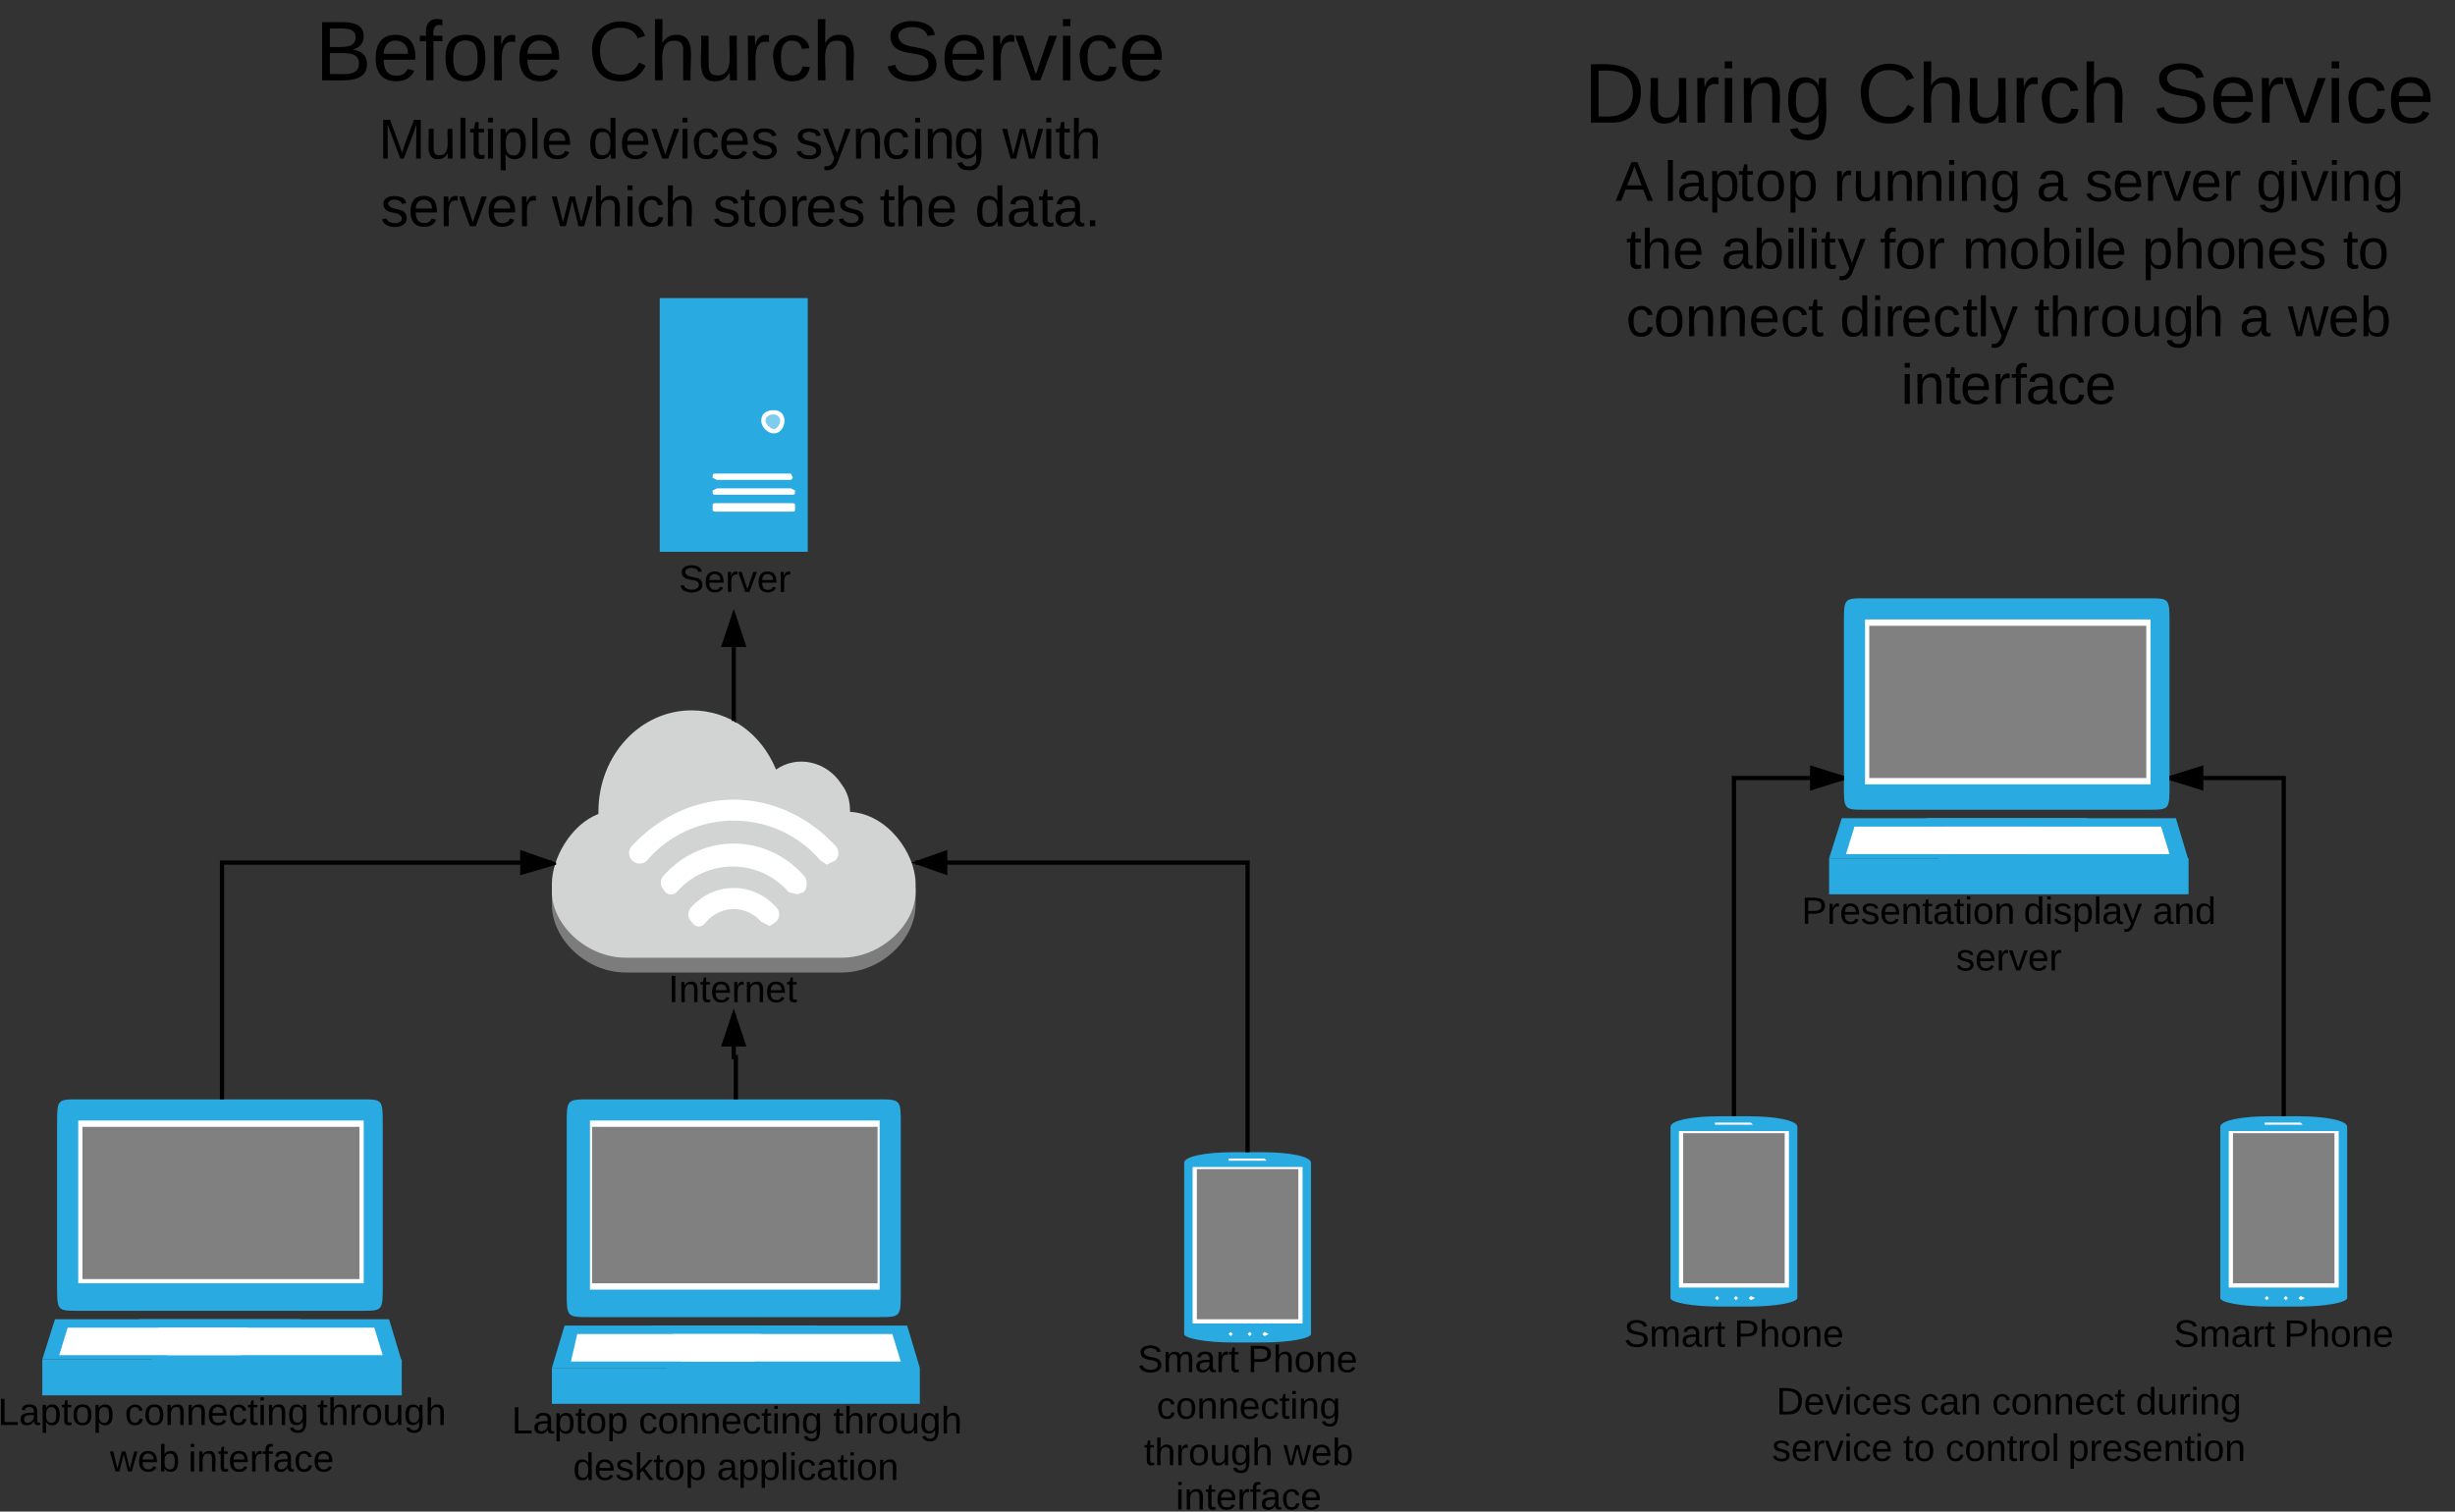 <svg xmlns="http://www.w3.org/2000/svg" xmlns:xlink="http://www.w3.org/1999/xlink" width="1161" height="715">
  <rect width="100%" height="100%" fill="#333333" stroke="none"/>
  <defs>
    <path id="a" d="M185-189c-5-48-123-54-124 2 14 75 158 14 163 119 3 78-121 87-175 55a71 71 0 0 1-33-46l33-7c5 56 141 63 141-1 0-78-155-14-162-118-5-82 145-84 179-34 5 7 8 16 11 25"/>
    <path id="b" d="M210-169c-67 3-38 105-44 169h-31v-121c0-29-5-50-35-48C34-165 62-65 56 0H25l-1-190h30c1 10-1 24 2 32 10-44 99-50 107 0 11-21 27-35 58-36 85-2 47 119 55 194h-31v-121c0-29-5-49-35-48"/>
    <path id="c" d="M141-36C126-15 110 5 73 4 37 3 15-17 15-53c-1-64 63-63 125-63 3-35-9-54-41-54-24 1-41 7-42 31l-33-3c5-37 33-52 76-52 45 0 72 20 72 64v82c-1 20 7 32 28 27v20c-31 9-61-2-59-35zM48-53c0 20 12 33 32 33 41-3 63-29 60-74-43 2-92-5-92 41"/>
    <path id="d" d="M114-163C36-179 61-72 57 0H25l-1-190h30c1 12-1 29 2 39 6-27 23-49 58-41v29"/>
    <path id="e" d="M59-47c-2 24 18 29 38 22v24C64 9 27 4 27-40v-127H5v-23h24l9-43h21v43h35v23H59v120"/>
    <g id="G">
      <use height="100%" width="100%" xlink:href="#a" transform="scale(.05)"/>
      <use height="100%" width="100%" xlink:href="#b" transform="translate(12) scale(.05)"/>
      <use height="100%" width="100%" xlink:href="#c" transform="translate(27) scale(.05)"/>
      <use height="100%" width="100%" xlink:href="#d" transform="translate(37) scale(.05)"/>
      <use height="100%" width="100%" xlink:href="#e" transform="translate(43) scale(.05)"/>
    </g>
    <path id="f" d="M30-248c87 1 191-15 191 75 0 78-77 80-158 76V0H30zm33 125c57 0 124 11 124-50 0-59-68-47-124-48v98"/>
    <path id="g" d="M106-169C34-169 62-67 57 0H25v-261h32l-1 103c12-21 28-36 61-36 89 0 53 116 60 194h-32v-121c2-32-8-49-39-48"/>
    <path id="h" d="M100-194c62-1 85 37 85 99 1 63-27 99-86 99S16-35 15-95c0-66 28-99 85-99zM99-20c44 1 53-31 53-75 0-43-8-75-51-75s-53 32-53 75 10 74 51 75"/>
    <path id="i" d="M117-194c89-4 53 116 60 194h-32v-121c0-31-8-49-39-48C34-167 62-67 57 0H25l-1-190h30c1 10-1 24 2 32 11-22 29-35 61-36"/>
    <path id="j" d="M100-194c63 0 86 42 84 106H49c0 40 14 67 53 68 26 1 43-12 49-29l28 8c-11 28-37 45-77 45C44 4 14-33 15-96c1-61 26-98 85-98zm52 81c6-60-76-77-97-28-3 7-6 17-6 28h103"/>
    <g id="H">
      <use height="100%" width="100%" xlink:href="#f" transform="scale(.05)"/>
      <use height="100%" width="100%" xlink:href="#g" transform="translate(12) scale(.05)"/>
      <use height="100%" width="100%" xlink:href="#h" transform="translate(22) scale(.05)"/>
      <use height="100%" width="100%" xlink:href="#i" transform="translate(32) scale(.05)"/>
      <use height="100%" width="100%" xlink:href="#j" transform="translate(42) scale(.05)"/>
    </g>
    <path id="k" d="M135-143c-3-34-86-38-87 0 15 53 115 12 119 90S17 21 10-45l28-5c4 36 97 45 98 0-10-56-113-15-118-90-4-57 82-63 122-42 12 7 21 19 24 35"/>
    <path id="l" d="M24-231v-30h32v30zM24 0v-190h32V0H24"/>
    <g id="I">
      <use height="100%" width="100%" xlink:href="#f" transform="scale(.05)"/>
      <use height="100%" width="100%" xlink:href="#d" transform="translate(12) scale(.05)"/>
      <use height="100%" width="100%" xlink:href="#j" transform="translate(18) scale(.05)"/>
      <use height="100%" width="100%" xlink:href="#k" transform="translate(28) scale(.05)"/>
      <use height="100%" width="100%" xlink:href="#j" transform="translate(37) scale(.05)"/>
      <use height="100%" width="100%" xlink:href="#i" transform="translate(47) scale(.05)"/>
      <use height="100%" width="100%" xlink:href="#e" transform="translate(57) scale(.05)"/>
      <use height="100%" width="100%" xlink:href="#c" transform="translate(62) scale(.05)"/>
      <use height="100%" width="100%" xlink:href="#e" transform="translate(72) scale(.05)"/>
      <use height="100%" width="100%" xlink:href="#l" transform="translate(77) scale(.05)"/>
      <use height="100%" width="100%" xlink:href="#h" transform="translate(81) scale(.05)"/>
      <use height="100%" width="100%" xlink:href="#i" transform="translate(91) scale(.05)"/>
    </g>
    <path id="m" d="M85-194c31 0 48 13 60 33l-1-100h32l1 261h-30c-2-10 0-23-3-31C134-8 116 4 85 4 32 4 16-35 15-94c0-66 23-100 70-100zm9 24c-40 0-46 34-46 75 0 40 6 74 45 74 42 0 51-32 51-76 0-42-9-74-50-73"/>
    <path id="n" d="M115-194c55 1 70 41 70 98S169 2 115 4C84 4 66-9 55-30l1 105H24l-1-265h31l2 30c10-21 28-34 59-34zm-8 174c40 0 45-34 45-75s-6-73-45-74c-42 0-51 32-51 76 0 43 10 73 51 73"/>
    <path id="o" d="M24 0v-261h32V0H24"/>
    <path id="p" d="M179-190L93 31C79 59 56 82 12 73V49c39 6 53-20 64-50L1-190h34L92-34l54-156h33"/>
    <g id="J">
      <use height="100%" width="100%" xlink:href="#m" transform="scale(.05)"/>
      <use height="100%" width="100%" xlink:href="#l" transform="translate(10) scale(.05)"/>
      <use height="100%" width="100%" xlink:href="#k" transform="translate(14) scale(.05)"/>
      <use height="100%" width="100%" xlink:href="#n" transform="translate(23) scale(.05)"/>
      <use height="100%" width="100%" xlink:href="#o" transform="translate(33) scale(.05)"/>
      <use height="100%" width="100%" xlink:href="#c" transform="translate(37) scale(.05)"/>
      <use height="100%" width="100%" xlink:href="#p" transform="translate(47) scale(.05)"/>
    </g>
    <g id="K">
      <use height="100%" width="100%" xlink:href="#c" transform="scale(.05)"/>
      <use height="100%" width="100%" xlink:href="#i" transform="translate(10) scale(.05)"/>
      <use height="100%" width="100%" xlink:href="#m" transform="translate(20) scale(.05)"/>
    </g>
    <path id="q" d="M108 0H70L1-190h34L89-25l56-165h34"/>
    <g id="L">
      <use height="100%" width="100%" xlink:href="#k" transform="scale(.05)"/>
      <use height="100%" width="100%" xlink:href="#j" transform="translate(9) scale(.05)"/>
      <use height="100%" width="100%" xlink:href="#d" transform="translate(19) scale(.05)"/>
      <use height="100%" width="100%" xlink:href="#q" transform="translate(25) scale(.05)"/>
      <use height="100%" width="100%" xlink:href="#j" transform="translate(34) scale(.05)"/>
      <use height="100%" width="100%" xlink:href="#d" transform="translate(44) scale(.05)"/>
    </g>
    <path id="r" d="M30-248c118-7 216 8 213 122C240-48 200 0 122 0H30zM63-27c89 8 146-16 146-99s-60-101-146-95v194"/>
    <path id="s" d="M84 4C-5 8 30-112 23-190h32v120c0 31 7 50 39 49 72-2 45-101 50-169h31l1 190h-30c-1-10 1-25-2-33-11 22-28 36-60 37"/>
    <path id="t" d="M177-190C167-65 218 103 67 71c-23-6-38-20-44-43l32-5c15 47 100 32 89-28v-30A63 63 0 0 1 83 1C29 1 15-40 15-95c0-56 16-97 71-98 29-1 48 16 59 35 1-10 0-23 2-32zM94-22c36 0 50-32 50-73 0-42-14-75-50-75-39 0-46 34-46 75s6 73 46 73"/>
    <g id="M">
      <use height="100%" width="100%" xlink:href="#r" transform="scale(.111)"/>
      <use height="100%" width="100%" xlink:href="#s" transform="translate(29) scale(.111)"/>
      <use height="100%" width="100%" xlink:href="#d" transform="translate(51) scale(.111)"/>
      <use height="100%" width="100%" xlink:href="#l" transform="translate(64) scale(.111)"/>
      <use height="100%" width="100%" xlink:href="#i" transform="translate(73) scale(.111)"/>
      <use height="100%" width="100%" xlink:href="#t" transform="translate(95) scale(.111)"/>
    </g>
    <path id="u" d="M212-179c-10-28-35-45-73-45-59 0-87 40-87 99 0 60 29 101 89 101 43 0 62-24 78-52l27 14C228-24 195 4 139 4 59 4 22-46 18-125c-6-104 99-153 187-111 19 9 31 26 39 46"/>
    <path id="v" d="M96-169c-40 0-48 33-48 73s9 75 48 75c24 0 41-14 43-38l32 2c-6 37-31 61-74 61-59 0-76-41-82-99-10-93 101-131 147-64 4 7 5 14 7 22l-32 3c-4-21-16-35-41-35"/>
    <g id="N">
      <use height="100%" width="100%" xlink:href="#u" transform="scale(.111)"/>
      <use height="100%" width="100%" xlink:href="#g" transform="translate(29) scale(.111)"/>
      <use height="100%" width="100%" xlink:href="#s" transform="translate(51) scale(.111)"/>
      <use height="100%" width="100%" xlink:href="#d" transform="translate(73) scale(.111)"/>
      <use height="100%" width="100%" xlink:href="#v" transform="translate(86) scale(.111)"/>
      <use height="100%" width="100%" xlink:href="#g" transform="translate(106) scale(.111)"/>
    </g>
    <g id="O">
      <use height="100%" width="100%" xlink:href="#a" transform="scale(.111)"/>
      <use height="100%" width="100%" xlink:href="#j" transform="translate(27) scale(.111)"/>
      <use height="100%" width="100%" xlink:href="#d" transform="translate(49) scale(.111)"/>
      <use height="100%" width="100%" xlink:href="#q" transform="translate(62) scale(.111)"/>
      <use height="100%" width="100%" xlink:href="#l" transform="translate(82) scale(.111)"/>
      <use height="100%" width="100%" xlink:href="#v" transform="translate(91) scale(.111)"/>
      <use height="100%" width="100%" xlink:href="#j" transform="translate(111) scale(.111)"/>
    </g>
    <path id="w" d="M205 0l-28-72H64L36 0H1l101-248h38L239 0zm-38-99l-47-123c-12 45-31 82-46 123h93"/>
    <use height="100%" width="100%" id="P" xlink:href="#w" transform="scale(.074)"/>
    <g id="Q">
      <use height="100%" width="100%" xlink:href="#o" transform="scale(.074)"/>
      <use height="100%" width="100%" xlink:href="#c" transform="translate(6) scale(.074)"/>
      <use height="100%" width="100%" xlink:href="#n" transform="translate(21) scale(.074)"/>
      <use height="100%" width="100%" xlink:href="#e" transform="translate(35) scale(.074)"/>
      <use height="100%" width="100%" xlink:href="#h" transform="translate(43) scale(.074)"/>
      <use height="100%" width="100%" xlink:href="#n" transform="translate(58) scale(.074)"/>
    </g>
    <g id="R">
      <use height="100%" width="100%" xlink:href="#d" transform="scale(.074)"/>
      <use height="100%" width="100%" xlink:href="#s" transform="translate(9) scale(.074)"/>
      <use height="100%" width="100%" xlink:href="#i" transform="translate(24) scale(.074)"/>
      <use height="100%" width="100%" xlink:href="#i" transform="translate(38) scale(.074)"/>
      <use height="100%" width="100%" xlink:href="#l" transform="translate(53) scale(.074)"/>
      <use height="100%" width="100%" xlink:href="#i" transform="translate(59) scale(.074)"/>
      <use height="100%" width="100%" xlink:href="#t" transform="translate(74) scale(.074)"/>
    </g>
    <use height="100%" width="100%" id="S" xlink:href="#c" transform="scale(.074)"/>
    <g id="T">
      <use height="100%" width="100%" xlink:href="#k" transform="scale(.074)"/>
      <use height="100%" width="100%" xlink:href="#j" transform="translate(13) scale(.074)"/>
      <use height="100%" width="100%" xlink:href="#d" transform="translate(28) scale(.074)"/>
      <use height="100%" width="100%" xlink:href="#q" transform="translate(37) scale(.074)"/>
      <use height="100%" width="100%" xlink:href="#j" transform="translate(50) scale(.074)"/>
      <use height="100%" width="100%" xlink:href="#d" transform="translate(65) scale(.074)"/>
    </g>
    <g id="U">
      <use height="100%" width="100%" xlink:href="#t" transform="scale(.074)"/>
      <use height="100%" width="100%" xlink:href="#l" transform="translate(15) scale(.074)"/>
      <use height="100%" width="100%" xlink:href="#q" transform="translate(21) scale(.074)"/>
      <use height="100%" width="100%" xlink:href="#l" transform="translate(34) scale(.074)"/>
      <use height="100%" width="100%" xlink:href="#i" transform="translate(40) scale(.074)"/>
      <use height="100%" width="100%" xlink:href="#t" transform="translate(55) scale(.074)"/>
    </g>
    <g id="V">
      <use height="100%" width="100%" xlink:href="#e" transform="scale(.074)"/>
      <use height="100%" width="100%" xlink:href="#g" transform="translate(7) scale(.074)"/>
      <use height="100%" width="100%" xlink:href="#j" transform="translate(22) scale(.074)"/>
    </g>
    <path id="x" d="M115-194c53 0 69 39 70 98 0 66-23 100-70 100C84 3 66-7 56-30L54 0H23l1-261h32v101c10-23 28-34 59-34zm-8 174c40 0 45-34 45-75 0-40-5-75-45-74-42 0-51 32-51 76 0 43 10 73 51 73"/>
    <g id="W">
      <use height="100%" width="100%" xlink:href="#c" transform="scale(.074)"/>
      <use height="100%" width="100%" xlink:href="#x" transform="translate(15) scale(.074)"/>
      <use height="100%" width="100%" xlink:href="#l" transform="translate(30) scale(.074)"/>
      <use height="100%" width="100%" xlink:href="#o" transform="translate(35) scale(.074)"/>
      <use height="100%" width="100%" xlink:href="#l" transform="translate(41) scale(.074)"/>
      <use height="100%" width="100%" xlink:href="#e" transform="translate(47) scale(.074)"/>
      <use height="100%" width="100%" xlink:href="#p" transform="translate(55) scale(.074)"/>
    </g>
    <path id="y" d="M101-234c-31-9-42 10-38 44h38v23H63V0H32v-167H5v-23h27c-7-52 17-82 69-68v24"/>
    <g id="X">
      <use height="100%" width="100%" xlink:href="#y" transform="scale(.074)"/>
      <use height="100%" width="100%" xlink:href="#h" transform="translate(7) scale(.074)"/>
      <use height="100%" width="100%" xlink:href="#d" transform="translate(22) scale(.074)"/>
    </g>
    <g id="Y">
      <use height="100%" width="100%" xlink:href="#b" transform="scale(.074)"/>
      <use height="100%" width="100%" xlink:href="#h" transform="translate(22) scale(.074)"/>
      <use height="100%" width="100%" xlink:href="#x" transform="translate(37) scale(.074)"/>
      <use height="100%" width="100%" xlink:href="#l" transform="translate(52) scale(.074)"/>
      <use height="100%" width="100%" xlink:href="#o" transform="translate(58) scale(.074)"/>
      <use height="100%" width="100%" xlink:href="#j" transform="translate(63) scale(.074)"/>
    </g>
    <g id="Z">
      <use height="100%" width="100%" xlink:href="#n" transform="scale(.074)"/>
      <use height="100%" width="100%" xlink:href="#g" transform="translate(15) scale(.074)"/>
      <use height="100%" width="100%" xlink:href="#h" transform="translate(30) scale(.074)"/>
      <use height="100%" width="100%" xlink:href="#i" transform="translate(44) scale(.074)"/>
      <use height="100%" width="100%" xlink:href="#j" transform="translate(59) scale(.074)"/>
      <use height="100%" width="100%" xlink:href="#k" transform="translate(74) scale(.074)"/>
    </g>
    <g id="aa">
      <use height="100%" width="100%" xlink:href="#e" transform="scale(.074)"/>
      <use height="100%" width="100%" xlink:href="#h" transform="translate(7) scale(.074)"/>
    </g>
    <g id="ab">
      <use height="100%" width="100%" xlink:href="#v" transform="scale(.074)"/>
      <use height="100%" width="100%" xlink:href="#h" transform="translate(13) scale(.074)"/>
      <use height="100%" width="100%" xlink:href="#i" transform="translate(28) scale(.074)"/>
      <use height="100%" width="100%" xlink:href="#i" transform="translate(43) scale(.074)"/>
      <use height="100%" width="100%" xlink:href="#j" transform="translate(58) scale(.074)"/>
      <use height="100%" width="100%" xlink:href="#v" transform="translate(73) scale(.074)"/>
      <use height="100%" width="100%" xlink:href="#e" transform="translate(86) scale(.074)"/>
    </g>
    <g id="ac">
      <use height="100%" width="100%" xlink:href="#m" transform="scale(.074)"/>
      <use height="100%" width="100%" xlink:href="#l" transform="translate(15) scale(.074)"/>
      <use height="100%" width="100%" xlink:href="#d" transform="translate(21) scale(.074)"/>
      <use height="100%" width="100%" xlink:href="#j" transform="translate(29) scale(.074)"/>
      <use height="100%" width="100%" xlink:href="#v" transform="translate(44) scale(.074)"/>
      <use height="100%" width="100%" xlink:href="#e" transform="translate(58) scale(.074)"/>
      <use height="100%" width="100%" xlink:href="#o" transform="translate(65) scale(.074)"/>
      <use height="100%" width="100%" xlink:href="#p" transform="translate(71) scale(.074)"/>
    </g>
    <g id="ad">
      <use height="100%" width="100%" xlink:href="#e" transform="scale(.074)"/>
      <use height="100%" width="100%" xlink:href="#g" transform="translate(7) scale(.074)"/>
      <use height="100%" width="100%" xlink:href="#d" transform="translate(22) scale(.074)"/>
      <use height="100%" width="100%" xlink:href="#h" transform="translate(31) scale(.074)"/>
      <use height="100%" width="100%" xlink:href="#s" transform="translate(46) scale(.074)"/>
      <use height="100%" width="100%" xlink:href="#t" transform="translate(61) scale(.074)"/>
      <use height="100%" width="100%" xlink:href="#g" transform="translate(75) scale(.074)"/>
    </g>
    <path id="z" d="M206 0h-36l-40-164L89 0H53L-1-190h32L70-26l43-164h34l41 164 42-164h31"/>
    <g id="ae">
      <use height="100%" width="100%" xlink:href="#z" transform="scale(.074)"/>
      <use height="100%" width="100%" xlink:href="#j" transform="translate(19) scale(.074)"/>
      <use height="100%" width="100%" xlink:href="#x" transform="translate(34) scale(.074)"/>
    </g>
    <g id="af">
      <use height="100%" width="100%" xlink:href="#l" transform="scale(.074)"/>
      <use height="100%" width="100%" xlink:href="#i" transform="translate(6) scale(.074)"/>
      <use height="100%" width="100%" xlink:href="#e" transform="translate(21) scale(.074)"/>
      <use height="100%" width="100%" xlink:href="#j" transform="translate(28) scale(.074)"/>
      <use height="100%" width="100%" xlink:href="#d" transform="translate(43) scale(.074)"/>
      <use height="100%" width="100%" xlink:href="#y" transform="translate(52) scale(.074)"/>
      <use height="100%" width="100%" xlink:href="#c" transform="translate(59) scale(.074)"/>
      <use height="100%" width="100%" xlink:href="#v" transform="translate(74) scale(.074)"/>
      <use height="100%" width="100%" xlink:href="#j" transform="translate(87) scale(.074)"/>
    </g>
    <g id="ag">
      <use height="100%" width="100%" xlink:href="#r" transform="scale(.05)"/>
      <use height="100%" width="100%" xlink:href="#j" transform="translate(13) scale(.05)"/>
      <use height="100%" width="100%" xlink:href="#q" transform="translate(23) scale(.05)"/>
      <use height="100%" width="100%" xlink:href="#l" transform="translate(32) scale(.05)"/>
      <use height="100%" width="100%" xlink:href="#v" transform="translate(36) scale(.05)"/>
      <use height="100%" width="100%" xlink:href="#j" transform="translate(45) scale(.05)"/>
      <use height="100%" width="100%" xlink:href="#k" transform="translate(55) scale(.05)"/>
    </g>
    <g id="ah">
      <use height="100%" width="100%" xlink:href="#v" transform="scale(.05)"/>
      <use height="100%" width="100%" xlink:href="#c" transform="translate(9) scale(.05)"/>
      <use height="100%" width="100%" xlink:href="#i" transform="translate(19) scale(.05)"/>
    </g>
    <g id="ai">
      <use height="100%" width="100%" xlink:href="#v" transform="scale(.05)"/>
      <use height="100%" width="100%" xlink:href="#h" transform="translate(9) scale(.05)"/>
      <use height="100%" width="100%" xlink:href="#i" transform="translate(19) scale(.05)"/>
      <use height="100%" width="100%" xlink:href="#i" transform="translate(29) scale(.05)"/>
      <use height="100%" width="100%" xlink:href="#j" transform="translate(39) scale(.05)"/>
      <use height="100%" width="100%" xlink:href="#v" transform="translate(49) scale(.05)"/>
      <use height="100%" width="100%" xlink:href="#e" transform="translate(58) scale(.05)"/>
    </g>
    <g id="aj">
      <use height="100%" width="100%" xlink:href="#m" transform="scale(.05)"/>
      <use height="100%" width="100%" xlink:href="#s" transform="translate(10) scale(.05)"/>
      <use height="100%" width="100%" xlink:href="#d" transform="translate(20) scale(.05)"/>
      <use height="100%" width="100%" xlink:href="#l" transform="translate(26) scale(.05)"/>
      <use height="100%" width="100%" xlink:href="#i" transform="translate(30) scale(.05)"/>
      <use height="100%" width="100%" xlink:href="#t" transform="translate(40) scale(.05)"/>
    </g>
    <g id="ak">
      <use height="100%" width="100%" xlink:href="#k" transform="scale(.05)"/>
      <use height="100%" width="100%" xlink:href="#j" transform="translate(9) scale(.05)"/>
      <use height="100%" width="100%" xlink:href="#d" transform="translate(19) scale(.05)"/>
      <use height="100%" width="100%" xlink:href="#q" transform="translate(25) scale(.05)"/>
      <use height="100%" width="100%" xlink:href="#l" transform="translate(34) scale(.05)"/>
      <use height="100%" width="100%" xlink:href="#v" transform="translate(38) scale(.05)"/>
      <use height="100%" width="100%" xlink:href="#j" transform="translate(47) scale(.05)"/>
    </g>
    <g id="al">
      <use height="100%" width="100%" xlink:href="#e" transform="scale(.05)"/>
      <use height="100%" width="100%" xlink:href="#h" transform="translate(5) scale(.05)"/>
    </g>
    <g id="am">
      <use height="100%" width="100%" xlink:href="#v" transform="scale(.05)"/>
      <use height="100%" width="100%" xlink:href="#h" transform="translate(9) scale(.05)"/>
      <use height="100%" width="100%" xlink:href="#i" transform="translate(19) scale(.05)"/>
      <use height="100%" width="100%" xlink:href="#e" transform="translate(29) scale(.05)"/>
      <use height="100%" width="100%" xlink:href="#d" transform="translate(34) scale(.05)"/>
      <use height="100%" width="100%" xlink:href="#h" transform="translate(40) scale(.05)"/>
      <use height="100%" width="100%" xlink:href="#o" transform="translate(50) scale(.05)"/>
    </g>
    <g id="an">
      <use height="100%" width="100%" xlink:href="#n" transform="scale(.05)"/>
      <use height="100%" width="100%" xlink:href="#d" transform="translate(10) scale(.05)"/>
      <use height="100%" width="100%" xlink:href="#j" transform="translate(16) scale(.05)"/>
      <use height="100%" width="100%" xlink:href="#k" transform="translate(26) scale(.05)"/>
      <use height="100%" width="100%" xlink:href="#j" transform="translate(35) scale(.05)"/>
      <use height="100%" width="100%" xlink:href="#i" transform="translate(45) scale(.05)"/>
      <use height="100%" width="100%" xlink:href="#e" transform="translate(55) scale(.05)"/>
      <use height="100%" width="100%" xlink:href="#l" transform="translate(60) scale(.05)"/>
      <use height="100%" width="100%" xlink:href="#h" transform="translate(64) scale(.05)"/>
      <use height="100%" width="100%" xlink:href="#i" transform="translate(74) scale(.05)"/>
    </g>
    <path id="A" d="M30 0v-248h33v221h125V0H30"/>
    <g id="ao">
      <use height="100%" width="100%" xlink:href="#A" transform="scale(.05)"/>
      <use height="100%" width="100%" xlink:href="#c" transform="translate(10) scale(.05)"/>
      <use height="100%" width="100%" xlink:href="#n" transform="translate(20) scale(.05)"/>
      <use height="100%" width="100%" xlink:href="#e" transform="translate(30) scale(.05)"/>
      <use height="100%" width="100%" xlink:href="#h" transform="translate(35) scale(.05)"/>
      <use height="100%" width="100%" xlink:href="#n" transform="translate(45) scale(.05)"/>
    </g>
    <g id="ap">
      <use height="100%" width="100%" xlink:href="#v" transform="scale(.05)"/>
      <use height="100%" width="100%" xlink:href="#h" transform="translate(9) scale(.05)"/>
      <use height="100%" width="100%" xlink:href="#i" transform="translate(19) scale(.05)"/>
      <use height="100%" width="100%" xlink:href="#i" transform="translate(29) scale(.05)"/>
      <use height="100%" width="100%" xlink:href="#j" transform="translate(39) scale(.05)"/>
      <use height="100%" width="100%" xlink:href="#v" transform="translate(49) scale(.05)"/>
      <use height="100%" width="100%" xlink:href="#e" transform="translate(58) scale(.05)"/>
      <use height="100%" width="100%" xlink:href="#l" transform="translate(63) scale(.05)"/>
      <use height="100%" width="100%" xlink:href="#i" transform="translate(67) scale(.05)"/>
      <use height="100%" width="100%" xlink:href="#t" transform="translate(77) scale(.05)"/>
    </g>
    <g id="aq">
      <use height="100%" width="100%" xlink:href="#e" transform="scale(.05)"/>
      <use height="100%" width="100%" xlink:href="#g" transform="translate(5) scale(.05)"/>
      <use height="100%" width="100%" xlink:href="#d" transform="translate(15) scale(.05)"/>
      <use height="100%" width="100%" xlink:href="#h" transform="translate(21) scale(.05)"/>
      <use height="100%" width="100%" xlink:href="#s" transform="translate(31) scale(.05)"/>
      <use height="100%" width="100%" xlink:href="#t" transform="translate(41) scale(.05)"/>
      <use height="100%" width="100%" xlink:href="#g" transform="translate(51) scale(.05)"/>
    </g>
    <g id="ar">
      <use height="100%" width="100%" xlink:href="#z" transform="scale(.05)"/>
      <use height="100%" width="100%" xlink:href="#j" transform="translate(13) scale(.05)"/>
      <use height="100%" width="100%" xlink:href="#x" transform="translate(23) scale(.05)"/>
    </g>
    <g id="as">
      <use height="100%" width="100%" xlink:href="#l" transform="scale(.05)"/>
      <use height="100%" width="100%" xlink:href="#i" transform="translate(4) scale(.05)"/>
      <use height="100%" width="100%" xlink:href="#e" transform="translate(14) scale(.05)"/>
      <use height="100%" width="100%" xlink:href="#j" transform="translate(19) scale(.05)"/>
      <use height="100%" width="100%" xlink:href="#d" transform="translate(29) scale(.05)"/>
      <use height="100%" width="100%" xlink:href="#y" transform="translate(35) scale(.05)"/>
      <use height="100%" width="100%" xlink:href="#c" transform="translate(40) scale(.05)"/>
      <use height="100%" width="100%" xlink:href="#v" transform="translate(50) scale(.05)"/>
      <use height="100%" width="100%" xlink:href="#j" transform="translate(59) scale(.05)"/>
    </g>
    <path id="B" d="M160-131c35 5 61 23 61 61C221 17 115-2 30 0v-248c76 3 177-17 177 60 0 33-19 50-47 57zm-97-11c50-1 110 9 110-42 0-47-63-36-110-37zm0 115c55-2 124 14 124-45 0-56-70-42-124-44v89"/>
    <g id="at">
      <use height="100%" width="100%" xlink:href="#B" transform="scale(.111)"/>
      <use height="100%" width="100%" xlink:href="#j" transform="translate(27) scale(.111)"/>
      <use height="100%" width="100%" xlink:href="#y" transform="translate(49) scale(.111)"/>
      <use height="100%" width="100%" xlink:href="#h" transform="translate(60) scale(.111)"/>
      <use height="100%" width="100%" xlink:href="#d" transform="translate(82) scale(.111)"/>
      <use height="100%" width="100%" xlink:href="#j" transform="translate(95) scale(.111)"/>
    </g>
    <path id="C" d="M240 0l2-218c-23 76-54 145-80 218h-23L58-218 59 0H30v-248h44l77 211c21-75 51-140 76-211h43V0h-30"/>
    <g id="au">
      <use height="100%" width="100%" xlink:href="#C" transform="scale(.074)"/>
      <use height="100%" width="100%" xlink:href="#s" transform="translate(22) scale(.074)"/>
      <use height="100%" width="100%" xlink:href="#o" transform="translate(37) scale(.074)"/>
      <use height="100%" width="100%" xlink:href="#e" transform="translate(43) scale(.074)"/>
      <use height="100%" width="100%" xlink:href="#l" transform="translate(50) scale(.074)"/>
      <use height="100%" width="100%" xlink:href="#n" transform="translate(56) scale(.074)"/>
      <use height="100%" width="100%" xlink:href="#o" transform="translate(71) scale(.074)"/>
      <use height="100%" width="100%" xlink:href="#j" transform="translate(77) scale(.074)"/>
    </g>
    <g id="av">
      <use height="100%" width="100%" xlink:href="#m" transform="scale(.074)"/>
      <use height="100%" width="100%" xlink:href="#j" transform="translate(15) scale(.074)"/>
      <use height="100%" width="100%" xlink:href="#q" transform="translate(30) scale(.074)"/>
      <use height="100%" width="100%" xlink:href="#l" transform="translate(43) scale(.074)"/>
      <use height="100%" width="100%" xlink:href="#v" transform="translate(49) scale(.074)"/>
      <use height="100%" width="100%" xlink:href="#j" transform="translate(62) scale(.074)"/>
      <use height="100%" width="100%" xlink:href="#k" transform="translate(77) scale(.074)"/>
    </g>
    <g id="aw">
      <use height="100%" width="100%" xlink:href="#k" transform="scale(.074)"/>
      <use height="100%" width="100%" xlink:href="#p" transform="translate(13) scale(.074)"/>
      <use height="100%" width="100%" xlink:href="#i" transform="translate(27) scale(.074)"/>
      <use height="100%" width="100%" xlink:href="#v" transform="translate(41) scale(.074)"/>
      <use height="100%" width="100%" xlink:href="#l" transform="translate(55) scale(.074)"/>
      <use height="100%" width="100%" xlink:href="#i" transform="translate(61) scale(.074)"/>
      <use height="100%" width="100%" xlink:href="#t" transform="translate(75) scale(.074)"/>
    </g>
    <g id="ax">
      <use height="100%" width="100%" xlink:href="#z" transform="scale(.074)"/>
      <use height="100%" width="100%" xlink:href="#l" transform="translate(19) scale(.074)"/>
      <use height="100%" width="100%" xlink:href="#e" transform="translate(25) scale(.074)"/>
      <use height="100%" width="100%" xlink:href="#g" transform="translate(32) scale(.074)"/>
    </g>
    <g id="ay">
      <use height="100%" width="100%" xlink:href="#z" transform="scale(.074)"/>
      <use height="100%" width="100%" xlink:href="#g" transform="translate(19) scale(.074)"/>
      <use height="100%" width="100%" xlink:href="#l" transform="translate(34) scale(.074)"/>
      <use height="100%" width="100%" xlink:href="#v" transform="translate(40) scale(.074)"/>
      <use height="100%" width="100%" xlink:href="#g" transform="translate(53) scale(.074)"/>
    </g>
    <g id="az">
      <use height="100%" width="100%" xlink:href="#k" transform="scale(.074)"/>
      <use height="100%" width="100%" xlink:href="#e" transform="translate(13) scale(.074)"/>
      <use height="100%" width="100%" xlink:href="#h" transform="translate(21) scale(.074)"/>
      <use height="100%" width="100%" xlink:href="#d" transform="translate(36) scale(.074)"/>
      <use height="100%" width="100%" xlink:href="#j" transform="translate(44) scale(.074)"/>
      <use height="100%" width="100%" xlink:href="#k" transform="translate(59) scale(.074)"/>
    </g>
    <path id="D" d="M33 0v-38h34V0H33"/>
    <g id="aA">
      <use height="100%" width="100%" xlink:href="#m" transform="scale(.074)"/>
      <use height="100%" width="100%" xlink:href="#c" transform="translate(15) scale(.074)"/>
      <use height="100%" width="100%" xlink:href="#e" transform="translate(30) scale(.074)"/>
      <use height="100%" width="100%" xlink:href="#c" transform="translate(37) scale(.074)"/>
      <use height="100%" width="100%" xlink:href="#D" transform="translate(52) scale(.074)"/>
    </g>
    <path id="E" d="M33 0v-248h34V0H33"/>
    <g id="aB">
      <use height="100%" width="100%" xlink:href="#E" transform="scale(.05)"/>
      <use height="100%" width="100%" xlink:href="#i" transform="translate(5) scale(.05)"/>
      <use height="100%" width="100%" xlink:href="#e" transform="translate(15) scale(.05)"/>
      <use height="100%" width="100%" xlink:href="#j" transform="translate(20) scale(.05)"/>
      <use height="100%" width="100%" xlink:href="#d" transform="translate(30) scale(.05)"/>
      <use height="100%" width="100%" xlink:href="#i" transform="translate(36) scale(.05)"/>
      <use height="100%" width="100%" xlink:href="#j" transform="translate(46) scale(.05)"/>
      <use height="100%" width="100%" xlink:href="#e" transform="translate(56) scale(.05)"/>
    </g>
    <path id="F" d="M143 0L79-87 56-68V0H24v-261h32v163l83-92h37l-77 82L181 0h-38"/>
    <g id="aC">
      <use height="100%" width="100%" xlink:href="#m" transform="scale(.05)"/>
      <use height="100%" width="100%" xlink:href="#j" transform="translate(10) scale(.05)"/>
      <use height="100%" width="100%" xlink:href="#k" transform="translate(20) scale(.05)"/>
      <use height="100%" width="100%" xlink:href="#F" transform="translate(29) scale(.05)"/>
      <use height="100%" width="100%" xlink:href="#e" transform="translate(38) scale(.05)"/>
      <use height="100%" width="100%" xlink:href="#h" transform="translate(43) scale(.05)"/>
      <use height="100%" width="100%" xlink:href="#n" transform="translate(53) scale(.05)"/>
    </g>
    <g id="aD">
      <use height="100%" width="100%" xlink:href="#c" transform="scale(.05)"/>
      <use height="100%" width="100%" xlink:href="#n" transform="translate(10) scale(.05)"/>
      <use height="100%" width="100%" xlink:href="#n" transform="translate(20) scale(.05)"/>
      <use height="100%" width="100%" xlink:href="#o" transform="translate(30) scale(.05)"/>
      <use height="100%" width="100%" xlink:href="#l" transform="translate(34) scale(.05)"/>
      <use height="100%" width="100%" xlink:href="#v" transform="translate(38) scale(.05)"/>
      <use height="100%" width="100%" xlink:href="#c" transform="translate(47) scale(.05)"/>
      <use height="100%" width="100%" xlink:href="#e" transform="translate(57) scale(.05)"/>
      <use height="100%" width="100%" xlink:href="#l" transform="translate(62) scale(.05)"/>
      <use height="100%" width="100%" xlink:href="#h" transform="translate(66) scale(.05)"/>
      <use height="100%" width="100%" xlink:href="#i" transform="translate(76) scale(.05)"/>
    </g>
    <g id="aE">
      <use height="100%" width="100%" xlink:href="#f" transform="scale(.05)"/>
      <use height="100%" width="100%" xlink:href="#g" transform="translate(12) scale(.05)"/>
      <use height="100%" width="100%" xlink:href="#h" transform="translate(22) scale(.05)"/>
      <use height="100%" width="100%" xlink:href="#i" transform="translate(32) scale(.05)"/>
      <use height="100%" width="100%" xlink:href="#j" transform="translate(42) scale(.05)"/>
    </g>
    <g id="aF">
      <use height="100%" width="100%" xlink:href="#v" transform="scale(.05)"/>
      <use height="100%" width="100%" xlink:href="#h" transform="translate(9) scale(.05)"/>
      <use height="100%" width="100%" xlink:href="#i" transform="translate(19) scale(.05)"/>
      <use height="100%" width="100%" xlink:href="#i" transform="translate(29) scale(.05)"/>
      <use height="100%" width="100%" xlink:href="#j" transform="translate(39) scale(.05)"/>
      <use height="100%" width="100%" xlink:href="#v" transform="translate(49) scale(.05)"/>
      <use height="100%" width="100%" xlink:href="#e" transform="translate(58) scale(.05)"/>
      <use height="100%" width="100%" xlink:href="#l" transform="translate(63) scale(.05)"/>
      <use height="100%" width="100%" xlink:href="#i" transform="translate(67) scale(.05)"/>
      <use height="100%" width="100%" xlink:href="#t" transform="translate(77) scale(.05)"/>
    </g>
    <g id="aG">
      <use height="100%" width="100%" xlink:href="#e" transform="scale(.05)"/>
      <use height="100%" width="100%" xlink:href="#g" transform="translate(5) scale(.05)"/>
      <use height="100%" width="100%" xlink:href="#d" transform="translate(15) scale(.05)"/>
      <use height="100%" width="100%" xlink:href="#h" transform="translate(21) scale(.05)"/>
      <use height="100%" width="100%" xlink:href="#s" transform="translate(31) scale(.05)"/>
      <use height="100%" width="100%" xlink:href="#t" transform="translate(41) scale(.05)"/>
      <use height="100%" width="100%" xlink:href="#g" transform="translate(51) scale(.05)"/>
    </g>
    <g id="aH">
      <use height="100%" width="100%" xlink:href="#z" transform="scale(.05)"/>
      <use height="100%" width="100%" xlink:href="#j" transform="translate(13) scale(.05)"/>
      <use height="100%" width="100%" xlink:href="#x" transform="translate(23) scale(.05)"/>
    </g>
    <g id="aI">
      <use height="100%" width="100%" xlink:href="#a" transform="scale(.05)"/>
      <use height="100%" width="100%" xlink:href="#j" transform="translate(12) scale(.05)"/>
      <use height="100%" width="100%" xlink:href="#d" transform="translate(22) scale(.05)"/>
      <use height="100%" width="100%" xlink:href="#q" transform="translate(28) scale(.05)"/>
      <use height="100%" width="100%" xlink:href="#j" transform="translate(37) scale(.05)"/>
      <use height="100%" width="100%" xlink:href="#d" transform="translate(47) scale(.05)"/>
    </g>
  </defs>
  <path d="M813 528h14c13 0 23 2 23 5v81c0 2-10 4-23 4h-14c-13 0-23-2-23-4v-81c0-3 10-5 23-5z" fill="#29aae1"/>
  <path d="M794 535h52v74h-52zm17-4h17l1 1h-18v-1zm2 83l-1 1-1-1 1-1 1 1zm9 0l-1 1-1-1 1-1 1 1zm8 0l-2 1-1-1 1-1 2 1z" fill="#fff"/>
  <path d="M796 536h48v71h-48z" fill="gray"/>
  <use height="100%" width="100%" transform="translate(768 637)" xlink:href="#G"/>
  <use height="100%" width="100%" transform="translate(820 637)" xlink:href="#H"/>
  <path d="M1073 528h14c13 0 23 2 23 5v81c0 2-10 4-23 4h-14c-13 0-23-2-23-4v-81c0-3 10-5 23-5z" fill="#29aae1"/>
  <path d="M1054 535h52v74h-52zm17-4h17l1 1h-18v-1zm2 83l-1 1-1-1 1-1 1 1zm9 0l-1 1-1-1 1-1 1 1zm8 0l-2 1-1-1 1-1 2 1z" fill="#fff"/>
  <path d="M1056 536h48v71h-48z" fill="gray"/>
  <use height="100%" width="100%" transform="translate(1028 637)" xlink:href="#G"/>
  <use height="100%" width="100%" transform="translate(1080 637)" xlink:href="#H"/>
  <path d="M882 283h134c10 0 10 0 10 12v76c0 12 0 12-10 12H882c-10 0-10 0-10-12v-76c0-12 0-12 10-12z" fill="#29aae1"/>
  <path d="M882 293h135v78H882v-78z" fill="#fff"/>
  <path d="M884 296h131v72H884v-72z" fill="gray"/>
  <path d="M865 406h170v17H865z" fill="#29aae1"/>
  <path d="M911 387h118l6 20H917l-6-20z" fill="#29aae1"/>
  <path d="M987 387H871l-6 19h116l6-19z" fill="#29aae1"/>
  <path d="M920 391h102l4 13H924z" fill="#fff"/>
  <path d="M962 391h-85l-4 13h86z" fill="#fff"/>
  <use height="100%" width="100%" transform="translate(852 437)" xlink:href="#I"/>
  <use height="100%" width="100%" transform="translate(957 437)" xlink:href="#J"/>
  <use height="100%" width="100%" transform="translate(1018 437)" xlink:href="#K"/>
  <use height="100%" width="100%" transform="translate(925 459)" xlink:href="#L"/>
  <path d="M740 21h420v186H740z" fill="none"/>
  <use height="100%" width="100%" transform="translate(749 58)" xlink:href="#M"/>
  <use height="100%" width="100%" transform="translate(878 58)" xlink:href="#N"/>
  <use height="100%" width="100%" transform="translate(1018 58)" xlink:href="#O"/>
  <use height="100%" width="100%" transform="translate(764 95)" xlink:href="#P"/>
  <use height="100%" width="100%" transform="translate(787 95)" xlink:href="#Q"/>
  <use height="100%" width="100%" transform="translate(867 95)" xlink:href="#R"/>
  <use height="100%" width="100%" transform="translate(963 95)" xlink:href="#S"/>
  <use height="100%" width="100%" transform="translate(986 95)" xlink:href="#T"/>
  <use height="100%" width="100%" transform="translate(1067 95)" xlink:href="#U"/>
  <use height="100%" width="100%" transform="translate(769 127)" xlink:href="#V"/>
  <use height="100%" width="100%" transform="translate(814 127)" xlink:href="#W"/>
  <use height="100%" width="100%" transform="translate(889 127)" xlink:href="#X"/>
  <use height="100%" width="100%" transform="translate(928 127)" xlink:href="#Y"/>
  <use height="100%" width="100%" transform="translate(1013 127)" xlink:href="#Z"/>
  <use height="100%" width="100%" transform="translate(1108 127)" xlink:href="#aa"/>
  <use height="100%" width="100%" transform="translate(769 159)" xlink:href="#ab"/>
  <use height="100%" width="100%" transform="translate(870 159)" xlink:href="#ac"/>
  <use height="100%" width="100%" transform="translate(962 159)" xlink:href="#ad"/>
  <use height="100%" width="100%" transform="translate(1059 159)" xlink:href="#S"/>
  <use height="100%" width="100%" transform="translate(1082 159)" xlink:href="#ae"/>
  <use height="100%" width="100%" transform="translate(899 191)" xlink:href="#af"/>
  <path d="M820 528V368h52" fill="none" stroke="#000" stroke-width="2"/>
  <path d="M872 368l-15 5v-10z"/>
  <path d="M872 367v2l-16 5v-12zm-14 4l11-3-11-3z"/>
  <path d="M1080 528V368h-54" fill="none" stroke="#000" stroke-width="2"/>
  <path d="M1041 373l-15-5 15-5z"/>
  <path d="M1042 374l-16-5v-2l16-5zm-12-6l10 3v-6z"/>
  <path d="M830 639h240v75H830z" fill="none"/>
  <use height="100%" width="100%" transform="translate(840 669)" xlink:href="#ag"/>
  <use height="100%" width="100%" transform="translate(908 669)" xlink:href="#ah"/>
  <use height="100%" width="100%" transform="translate(942 669)" xlink:href="#ai"/>
  <use height="100%" width="100%" transform="translate(1010 669)" xlink:href="#aj"/>
  <use height="100%" width="100%" transform="translate(838 691)" xlink:href="#ak"/>
  <use height="100%" width="100%" transform="translate(900 691)" xlink:href="#al"/>
  <use height="100%" width="100%" transform="translate(920 691)" xlink:href="#am"/>
  <use height="100%" width="100%" transform="translate(978 691)" xlink:href="#an"/>
  <path d="M37 520h134c10 0 10 0 10 12v76c0 12 0 12-10 12H37c-10 0-10 0-10-12v-76c0-12 0-12 10-12z" fill="#29aae1"/>
  <path d="M37 530h135v77H37v-77z" fill="#fff"/>
  <path d="M39 533h131v72H39v-72z" fill="gray"/>
  <path d="M20 643h170v17H20z" fill="#29aae1"/>
  <path d="M66 624h118l6 20H72l-6-20z" fill="#29aae1"/>
  <path d="M142 624H26l-6 19h116l6-19z" fill="#29aae1"/>
  <path d="M75 628h102l4 13H79z" fill="#fff"/>
  <path d="M117 628H32l-4 13h86z" fill="#fff"/>
  <use height="100%" width="100%" transform="translate(-1 674)" xlink:href="#ao"/>
  <use height="100%" width="100%" transform="translate(59 674)" xlink:href="#ap"/>
  <use height="100%" width="100%" transform="translate(150 674)" xlink:href="#aq"/>
  <use height="100%" width="100%" transform="translate(52 696)" xlink:href="#ar"/>
  <use height="100%" width="100%" transform="translate(89 696)" xlink:href="#as"/>
  <path d="M140 1h420v120H140z" fill="none"/>
  <use height="100%" width="100%" transform="translate(149 38)" xlink:href="#at"/>
  <use height="100%" width="100%" transform="translate(278 38)" xlink:href="#N"/>
  <use height="100%" width="100%" transform="translate(418 38)" xlink:href="#O"/>
  <use height="100%" width="100%" transform="translate(179 75)" xlink:href="#au"/>
  <use height="100%" width="100%" transform="translate(278 75)" xlink:href="#av"/>
  <use height="100%" width="100%" transform="translate(376 75)" xlink:href="#aw"/>
  <use height="100%" width="100%" transform="translate(474 75)" xlink:href="#ax"/>
  <use height="100%" width="100%" transform="translate(180 107)" xlink:href="#T"/>
  <use height="100%" width="100%" transform="translate(261 107)" xlink:href="#ay"/>
  <use height="100%" width="100%" transform="translate(337 107)" xlink:href="#az"/>
  <use height="100%" width="100%" transform="translate(416 107)" xlink:href="#V"/>
  <use height="100%" width="100%" transform="translate(461 107)" xlink:href="#aA"/>
  <path d="M433 420v8c0 16-16 32-35 32H296c-19 0-35-16-35-32v-8z" fill="#7d7c7c"/>
  <path d="M327 336c18 0 33 11 40 28 10-7 24-4 31 7 3 4 4 8 4 13 18 1 31 20 31 34v4c0 15-16 31-35 31H296c-19 0-35-16-35-31v-4c0-12 9-28 22-33v-1c0-27 20-48 44-48z" fill="#d2d3d3"/>
  <path d="M364 438l-4-2c-7-8-19-8-26 0-2 3-5 3-7 0-2-2-2-5 0-7 11-12 29-12 40 0 2 2 2 5 0 7l-3 2z" fill="#fff"/>
  <path d="M377 423l-4-1a35 35 0 0 0-53 0c-2 2-5 1-6-1-2-2-2-5 0-7 18-20 48-20 66 0 2 2 2 6 0 8l-3 1z" fill="#fff"/>
  <path d="M391 409l-3-2a54 54 0 0 0-82 0c-2 2-5 2-7 0s-2-5 0-7c27-29 69-29 96 0 2 2 2 5 0 7l-4 2z" fill="#fff"/>
  <use height="100%" width="100%" transform="translate(316 474)" xlink:href="#aB"/>
  <path d="M279 520h136c11 0 11 0 11 12v79c0 12 0 12-11 12H279c-11 0-11 0-11-12v-79c0-12 0-12 11-12z" fill="#29aae1"/>
  <path d="M279 530h137v80H279z" fill="#fff"/>
  <path d="M280 533h135v74H280z" fill="gray"/>
  <path d="M261 647h174v17H261zm47-20h121l6 20H315l-7-20z" fill="#29aae1"/>
  <path d="M386 627H267l-6 20h119l6-20z" fill="#29aae1"/>
  <path d="M318 631h104l4 13H322z" fill="#fff"/>
  <path d="M360 631h-87l-3 13h87z" fill="#fff"/>
  <g transform="translate(-300 -479)">
    <use height="100%" width="100%" transform="translate(542 1157)" xlink:href="#ao"/>
    <use height="100%" width="100%" transform="translate(602 1157)" xlink:href="#ap"/>
    <use height="100%" width="100%" transform="translate(694 1157)" xlink:href="#aq"/>
    <use height="100%" width="100%" transform="translate(571 1179)" xlink:href="#aC"/>
    <use height="100%" width="100%" transform="translate(639 1179)" xlink:href="#aD"/>
  </g>
  <path d="M583 545h14c13 0 23 2 23 5v81c0 2-10 4-23 4h-14c-13 0-23-2-23-4v-81c0-3 10-5 23-5z" fill="#29aae1"/>
  <path d="M564 552h52v74h-52zm17-4h17l1 1h-18v-1zm2 83l-1 1-1-1 1-1 1 1zm9 0l-1 1-1-1 1-1 1 1zm8 0l-2 1-1-1 1-1 2 1z" fill="#fff"/>
  <path d="M566 553h48v71h-48z" fill="gray"/>
  <g transform="translate(-300 -479)">
    <use height="100%" width="100%" transform="translate(838 1128)" xlink:href="#G"/>
    <use height="100%" width="100%" transform="translate(890 1128)" xlink:href="#aE"/>
    <use height="100%" width="100%" transform="translate(847 1150)" xlink:href="#aF"/>
    <use height="100%" width="100%" transform="translate(841 1172)" xlink:href="#aG"/>
    <use height="100%" width="100%" transform="translate(907 1172)" xlink:href="#aH"/>
    <use height="100%" width="100%" transform="translate(856 1193)" xlink:href="#as"/>
  </g>
  <path d="M105 520V408h156" fill="none" stroke="#000" stroke-width="2"/>
  <path d="M261 408l-14 5v-10z"/>
  <path d="M263 408v1l-17 5v-12zm-15 3l10-3-10-3z"/>
  <path d="M590 545V408H433" fill="none" stroke="#000" stroke-width="2"/>
  <path d="M447 413l-14-5 14-5z"/>
  <path d="M448 414l-17-6 17-6zm-12-6l10 3v-6z"/>
  <path d="M348 520v-20h-1v-20" fill="none" stroke="#000" stroke-width="2"/>
  <path d="M352 494h-10l5-14z"/>
  <path d="M353 495h-12l6-18zm-9-2h6l-3-10z"/>
  <path d="M312 141h70v120h-70z" fill="#29aae1"/>
  <path d="M339 224h35l1 2-1 1h-35l-2-1c0-2 0-2 2-2zm0 7h35l2 1c0 2 0 2-2 2h-35c-2 0-2 0-2-2l2-1zm0 7h35c2 0 2 0 2 2s0 2-2 2h-35c-2 0-2 0-2-2s0-2 2-2zm32-39c0 3-2 6-5 6s-6-3-6-6 2-5 6-5c3 0 5 2 5 5z" fill="#fff"/>
  <path d="M369 199c0 2-2 4-3 4s-4-2-4-4 2-3 4-3c1 0 3 1 3 3z" fill="#7fcced"/>
  <use height="100%" width="100%" transform="translate(321 280)" xlink:href="#aI"/>
  <path d="M347 341v-50" fill="none" stroke="#000" stroke-width="2"/>
  <path d="M348 342l-1-1h1zm4-37h-10l5-14z"/>
  <path d="M353 306h-12l6-18zm-9-2h6l-3-10z"/>
</svg>
